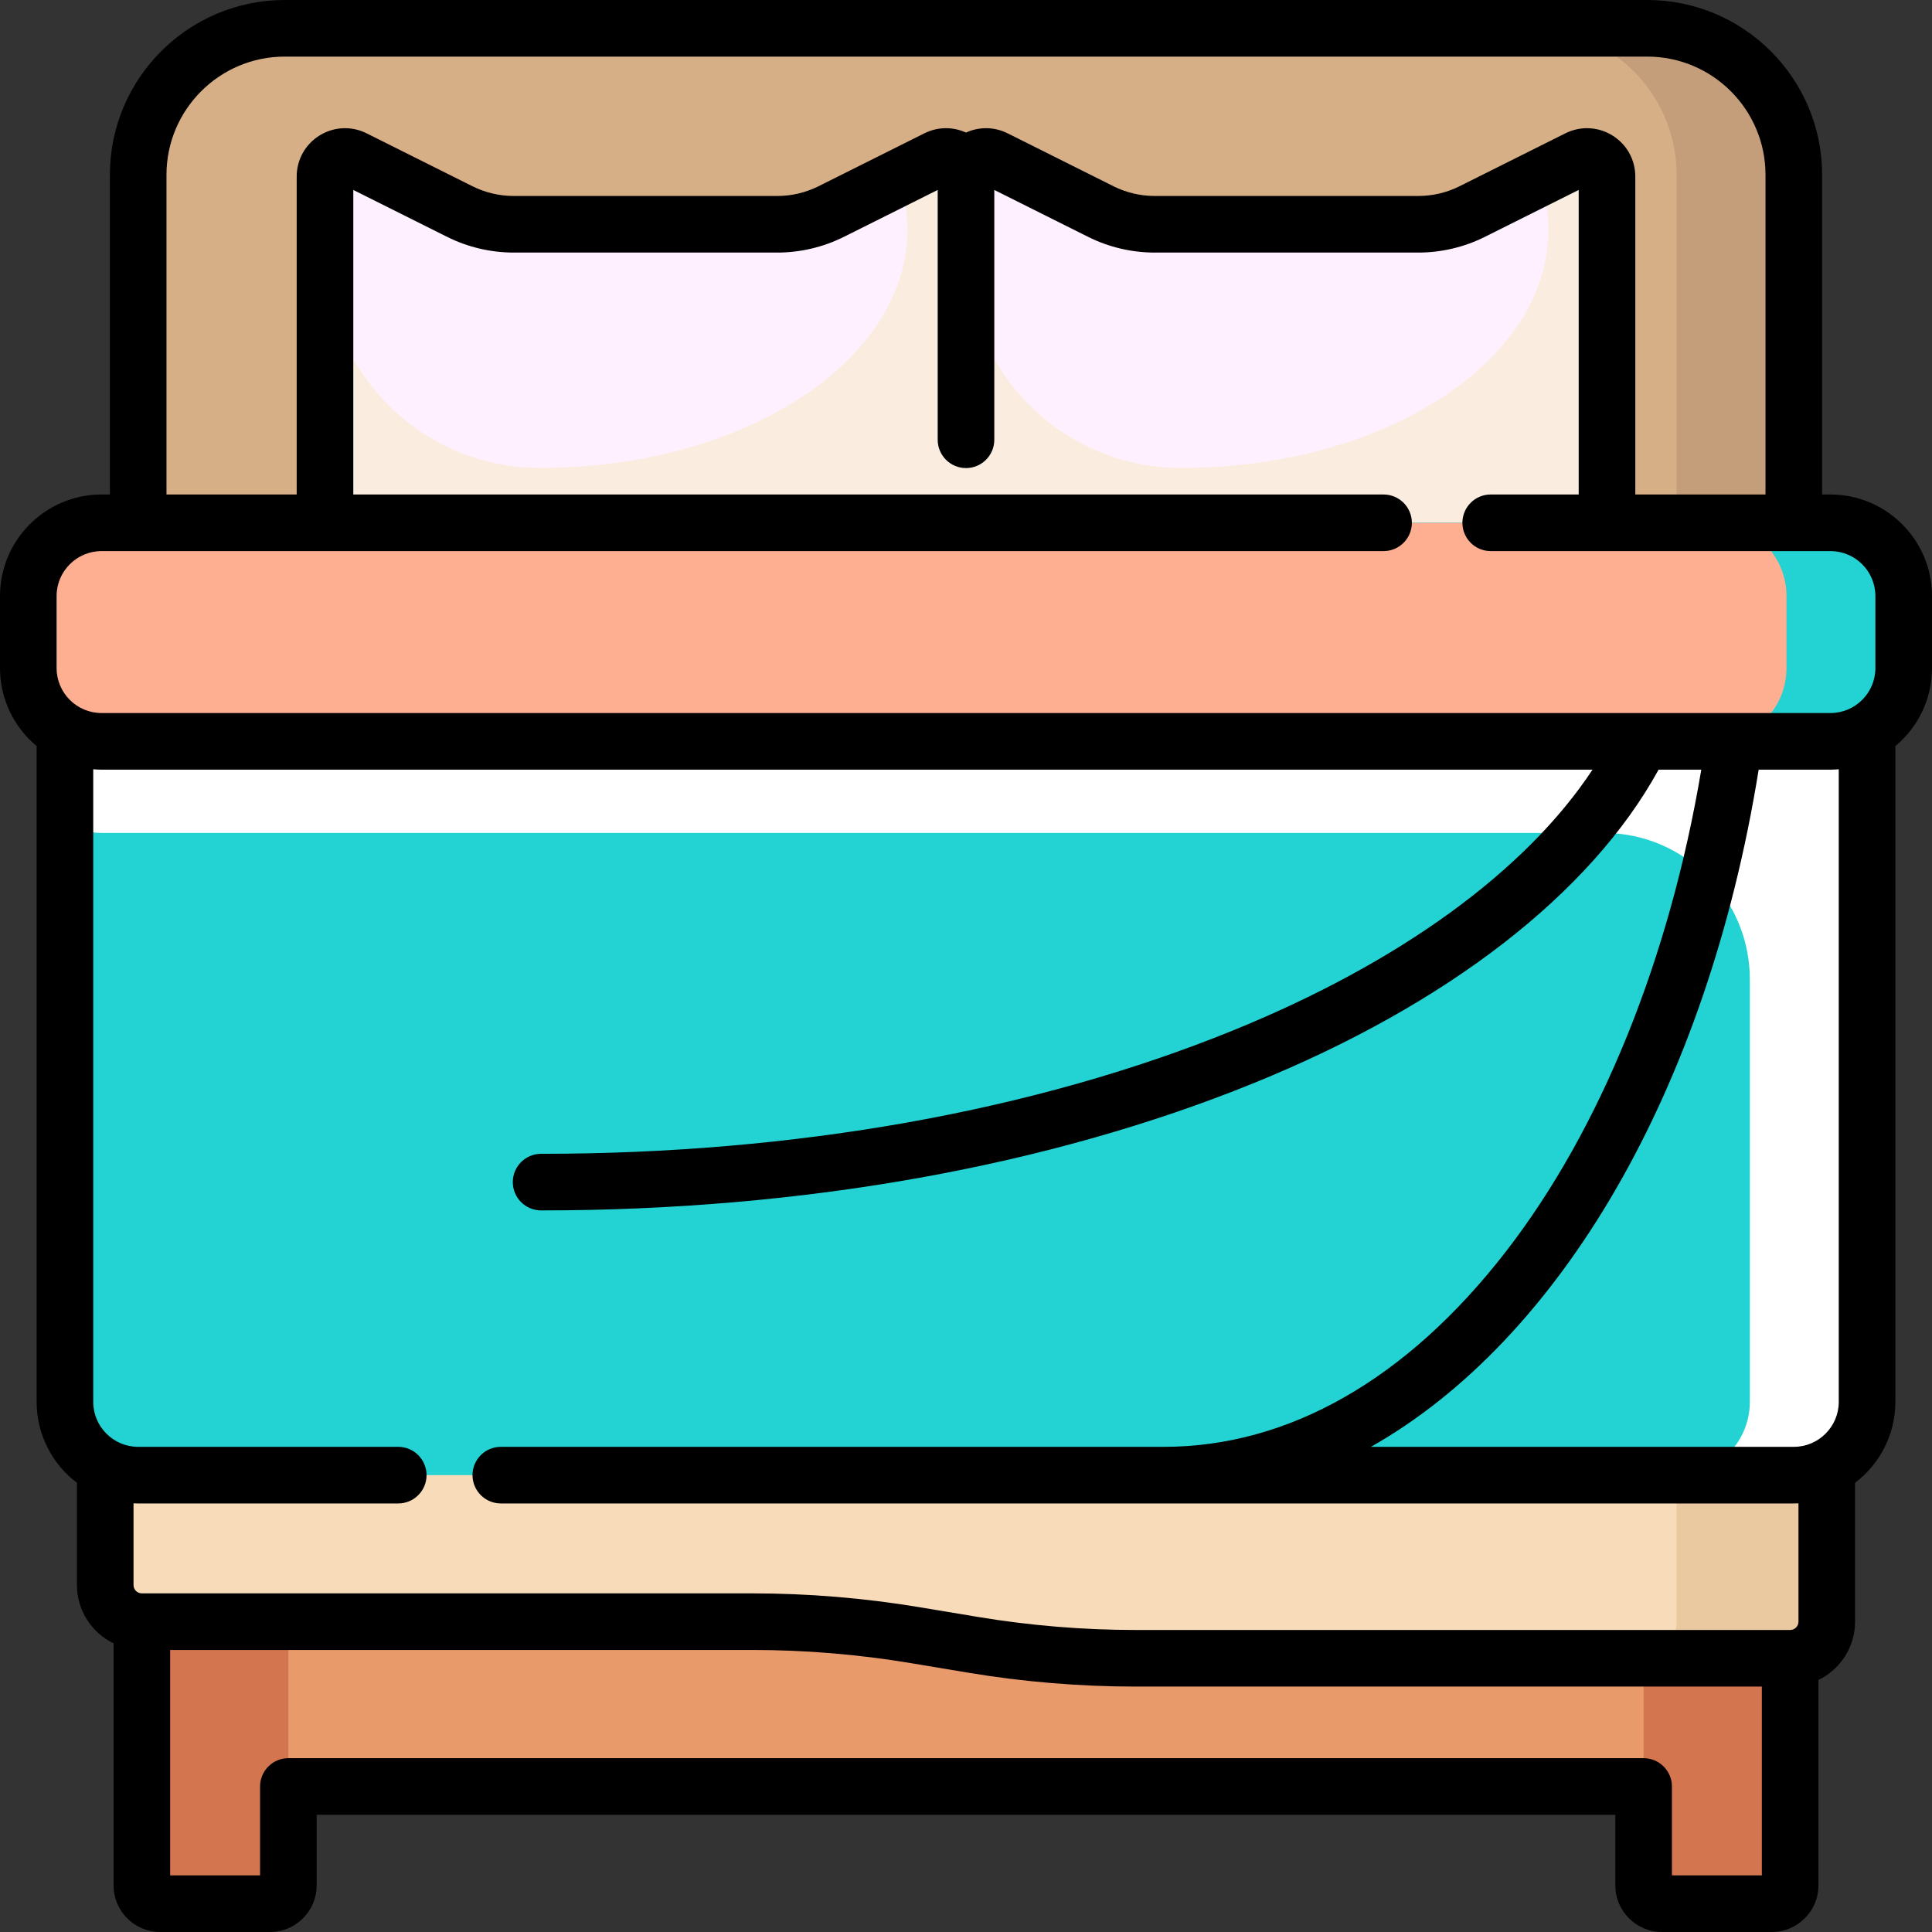 <?xml version="1.0"?>
<svg xmlns="http://www.w3.org/2000/svg" xmlns:xlink="http://www.w3.org/1999/xlink" xmlns:svgjs="http://svgjs.com/svgjs" version="1.1" width="512" height="512" x="0" y="0" viewBox="0 0 512.002 512.002" style="enable-background:new 0 0 512 512" xml:space="preserve" class=""><rect x="0" y="0" width="512.002" height="512.002" fill="#333333" stroke="none"/><g>
<path xmlns="http://www.w3.org/2000/svg" style="" d="M474.408,332.688v166.961c0,2.681-2.173,4.854-4.854,4.854h-29.121c-2.681,0-4.854-2.173-4.854-4.854  v-26.209H76.42v26.209c0,2.681-2.173,4.854-4.854,4.854H42.445c-2.681,0-4.854-2.173-4.854-4.854V332.688  c0-2.681,2.173-4.854,4.854-4.854h28.15h0.971h368.867h0.971h28.15C472.235,327.833,474.408,330.007,474.408,332.688z" fill="#e89a6a" data-original="#e89a6a"/>
<path xmlns="http://www.w3.org/2000/svg" style="" d="M474.408,332.688v166.961c0,2.681-2.173,4.854-4.854,4.854h-29.121c-2.68,0-4.852-2.171-4.853-4.851  c0-0.001,0-0.002,0-0.003V332.688c0-2.681-2.173-4.854-4.854-4.854h9.706h0.971h28.15  C472.235,327.833,474.408,330.007,474.408,332.688z M70.596,327.833h-28.15c-2.681,0-4.854,2.173-4.854,4.854v166.961  c0,2.681,2.173,4.854,4.854,4.854h29.121c2.68,0,4.852-2.171,4.853-4.851c0-0.001,0-0.002,0-0.003V332.688  c0-2.681,2.173-4.854,4.854-4.854h-9.706H70.596z" fill="#d3754f" data-original="#d3754f"/>
<path xmlns="http://www.w3.org/2000/svg" style="" d="M470.379,230.763H41.621c-2.761,0-5-2.239-5-5V47.501c0-22.091,17.909-40,40-40h358.758  c22.091,0,40,17.909,40,40v178.262C475.379,228.524,473.14,230.763,470.379,230.763z" fill="#d7af87" data-original="#d7af87" class=""/>
<path xmlns="http://www.w3.org/2000/svg" style="" d="M475.379,46.329v179.58c0,2.681-2.173,4.854-4.854,4.854h-31.063c2.681,0,4.854-2.173,4.854-4.854  V46.329c0-21.444-17.384-38.828-38.828-38.828h31.063C457.995,7.501,475.379,24.885,475.379,46.329z" fill="#c49d7a" data-original="#c49d7a" class=""/>
<path xmlns="http://www.w3.org/2000/svg" style="" d="M474.408,439.465H301.043c-14.472,0-28.92-1.196-43.195-3.575l-15.343-2.557  c-14.275-2.379-28.723-3.575-43.195-3.575H37.592c-5.361,0-9.707-4.346-9.707-9.707v-58.242h456.23v67.949  C484.115,435.118,479.769,439.465,474.408,439.465z" fill="#f8dbb8" data-original="#f8dbb8"/>
<path xmlns="http://www.w3.org/2000/svg" style="" d="M484.115,361.809v67.949c0,5.361-4.346,9.707-9.707,9.707h-39.799c5.361,0,9.707-4.346,9.707-9.707  v-67.949H484.115z" fill="#ebc9a0" data-original="#ebc9a0"/>
<path xmlns="http://www.w3.org/2000/svg" style="" d="M425.873,46.791V154.99H256H86.127V46.791c0-3.946,4.153-6.513,7.683-4.748l28.06,14.03  c4.423,2.211,9.3,3.363,14.244,3.363h69.899c4.945,0,9.822-1.151,14.244-3.363l28.06-14.03c3.53-1.765,7.683,0.802,7.683,4.748l0,0  c0-3.946,4.153-6.513,7.683-4.748l28.06,14.03c4.423,2.211,9.3,3.363,14.244,3.363h69.899c4.945,0,9.822-1.151,14.244-3.363  l28.06-14.03C421.72,40.278,425.873,42.845,425.873,46.791z" fill="#faede0" data-original="#faede0" class=""/>
<path xmlns="http://www.w3.org/2000/svg" style="" d="M410.342,60.89c0,34.847-43.46,63.096-97.07,63.096c-0.214,0-0.428,0-0.642-0.001  C281.255,123.852,256,98.123,256,66.748V46.791c0-3.946,4.153-6.513,7.683-4.748l28.06,14.03c4.423,2.211,9.3,3.363,14.244,3.363  h69.899c4.945,0,9.822-1.151,14.244-3.363l17.89-8.945C409.536,51.559,410.342,56.163,410.342,60.89z M220.257,56.073  c-4.423,2.211-9.299,3.363-14.244,3.363h-69.899c-4.945,0-9.822-1.151-14.244-3.363l-28.06-14.03  c-3.53-1.765-7.683,0.802-7.683,4.748v19.957c0,31.374,25.255,57.103,56.629,57.236c0.214,0.001,0.428,0.001,0.642,0.001  c53.61,0,97.07-28.249,97.07-63.096c0-4.727-0.806-9.331-2.322-13.761L220.257,56.073z" fill="#fef0ff" data-original="#fef0ff" class=""/>
<g xmlns="http://www.w3.org/2000/svg">
	<path style="" d="M494.793,188.546v182.383c0,11.046-8.954,20-20,20H37.207c-11.046,0-20-8.954-20-20V188.546   c0-27.614,22.386-50,50-50h377.586C472.407,138.546,494.793,160.932,494.793,188.546z" fill="#23d3d3" data-original="#ff8269" class=""/>
	<path style="" d="M484.5,196.465h-457c-11.046,0-20-8.954-20-20v-17.919c0-11.046,8.954-20,20-20h457   c11.046,0,20,8.954,20,20v17.919C504.5,187.51,495.546,196.465,484.5,196.465z" fill="#23d3d3" data-original="#ff8269" class=""/>
</g>
<path xmlns="http://www.w3.org/2000/svg" style="" d="M494.793,193.846v24.268v153.401c0,10.722-8.692,19.414-19.414,19.414h-31.063  c10.722,0,19.414-8.692,19.414-19.414V259.56c0-21.444-17.384-38.828-38.828-38.828H26.914c-3.54,0-6.849-0.963-9.707-2.618v-24.268  c2.858,1.655,6.167,2.618,9.707,2.618h458.172C488.626,196.464,491.935,195.503,494.793,193.846z" fill="#ffffff" data-original="#ff5050" class=""/>
<path xmlns="http://www.w3.org/2000/svg" style="" d="M454.023,196.464H26.914c-10.722,0-19.414-8.692-19.414-19.414v-19.09  c0-10.722,8.692-19.414,19.414-19.414h427.109c10.722,0,19.414,8.692,19.414,19.414v19.09  C473.438,187.773,464.745,196.464,454.023,196.464z" fill="#ffaf91" data-original="#ffaf91" class=""/>
<path xmlns="http://www.w3.org/2000/svg" d="M485.086,131.046h-2.207V46.329c0-25.545-20.783-46.328-46.328-46.328H75.449c-25.545,0-46.328,20.783-46.328,46.328v84.717  h-2.207C12.074,131.046,0,143.12,0,157.96v19.09c0,8.302,3.78,15.735,9.707,20.676v173.788c0,8.746,4.196,16.528,10.678,21.447  v27.088c0,6.797,3.972,12.669,9.707,15.462v64.135c0,6.812,5.542,12.354,12.354,12.354h29.121c6.812,0,12.354-5.542,12.354-12.354  v-18.709h344.16v18.709c0,6.812,5.542,12.354,12.354,12.354h29.121c6.812,0,12.354-5.542,12.354-12.354v-54.428  c5.735-2.794,9.707-8.666,9.707-15.462v-36.795c6.482-4.919,10.678-12.701,10.678-21.447V197.727  c5.927-4.941,9.707-12.375,9.707-20.676v-19.09C512,143.12,499.926,131.046,485.086,131.046z M44.121,46.329  c0-17.274,14.054-31.328,31.328-31.328h361.102c17.274,0,31.328,14.054,31.328,31.328v84.717h-34.506V46.791  c0-4.472-2.271-8.545-6.075-10.896c-3.804-2.351-8.464-2.561-12.461-0.56l-28.061,14.03c-3.363,1.682-7.128,2.57-10.89,2.57h-69.898  c-3.761,0-7.527-0.889-10.891-2.57l-28.06-14.03c-3.513-1.757-7.533-1.806-11.037-0.2c-3.505-1.606-7.525-1.558-11.037,0.2  l-28.061,14.03c-3.363,1.682-7.128,2.57-10.89,2.57h-69.898c-3.761,0-7.527-0.889-10.891-2.57l-28.06-14.03  c-4.001-2-8.659-1.791-12.462,0.56c-3.804,2.351-6.075,6.424-6.075,10.896v84.255H44.121V46.329z M15,157.96  c0-6.569,5.345-11.914,11.914-11.914H366.66c4.142,0,7.5-3.358,7.5-7.5s-3.358-7.5-7.5-7.5H93.627V50.337l24.889,12.444  c5.435,2.718,11.521,4.154,17.599,4.154h69.898c6.078,0,12.164-1.437,17.598-4.154L248.5,50.337v66.207c0,4.142,3.358,7.5,7.5,7.5  s7.5-3.358,7.5-7.5V50.337l24.889,12.444c5.435,2.718,11.521,4.154,17.599,4.154h69.898c6.078,0,12.164-1.437,17.598-4.154  l24.889-12.444v80.709h-23.32c-4.142,0-7.5,3.358-7.5,7.5s3.358,7.5,7.5,7.5h90.033c6.569,0,11.914,5.345,11.914,11.914v19.09  c0,6.569-5.345,11.914-11.914,11.914H26.914c-6.569,0-11.914-5.345-11.914-11.914V157.96z M443.08,497.001v-23.563  c0-4.142-3.358-7.5-7.5-7.5H76.42c-4.142,0-7.5,3.358-7.5,7.5v23.563H45.092v-59.744h154.217c14.018,0,28.136,1.168,41.962,3.473  l15.343,2.557c14.639,2.44,29.587,3.677,44.428,3.677h165.866v50.037H443.08z M476.615,429.758c0,1.217-0.99,2.207-2.207,2.207  H301.042c-14.018,0-28.136-1.168-41.962-3.473l-15.343-2.557c-14.639-2.44-29.587-3.677-44.428-3.677H37.592  c-1.217,0-2.207-0.99-2.207-2.207v-21.652c0.41,0.019,0.822,0.031,1.236,0.031h68.919c4.142,0,7.5-3.358,7.5-7.5s-3.358-7.5-7.5-7.5  H36.621c-6.569,0-11.914-5.345-11.914-11.914V203.867c0.729,0.059,1.463,0.098,2.207,0.098h395.128  c-17.786,26.909-51.107,51.167-95.4,69.163c-52.564,21.356-115.929,32.645-183.244,32.645c-4.142,0-7.5,3.358-7.5,7.5  s3.358,7.5,7.5,7.5c69.232,0,134.549-11.67,188.89-33.748c51.391-20.88,89.246-50.249,107.261-83.06h11.313  c-8.431,50.155-26.693,95.296-51.749,127.668c-26.227,33.885-57.589,51.796-90.695,51.796H132.721c-4.142,0-7.5,3.358-7.5,7.5  s3.358,7.5,7.5,7.5h342.658c0.415,0,0.826-0.013,1.236-0.031L476.615,429.758L476.615,429.758z M487.293,371.516  c0,6.569-5.345,11.914-11.914,11.914H363.307c49.892-28.229,89.031-94.181,102.759-179.464h19.02c0.744,0,1.478-0.039,2.207-0.098  V371.516z" fill="#000000" data-original="#000000" style="" class=""/>
<g xmlns="http://www.w3.org/2000/svg">
</g>
<g xmlns="http://www.w3.org/2000/svg">
</g>
<g xmlns="http://www.w3.org/2000/svg">
</g>
<g xmlns="http://www.w3.org/2000/svg">
</g>
<g xmlns="http://www.w3.org/2000/svg">
</g>
<g xmlns="http://www.w3.org/2000/svg">
</g>
<g xmlns="http://www.w3.org/2000/svg">
</g>
<g xmlns="http://www.w3.org/2000/svg">
</g>
<g xmlns="http://www.w3.org/2000/svg">
</g>
<g xmlns="http://www.w3.org/2000/svg">
</g>
<g xmlns="http://www.w3.org/2000/svg">
</g>
<g xmlns="http://www.w3.org/2000/svg">
</g>
<g xmlns="http://www.w3.org/2000/svg">
</g>
<g xmlns="http://www.w3.org/2000/svg">
</g>
<g xmlns="http://www.w3.org/2000/svg">
</g>
</g></svg>
